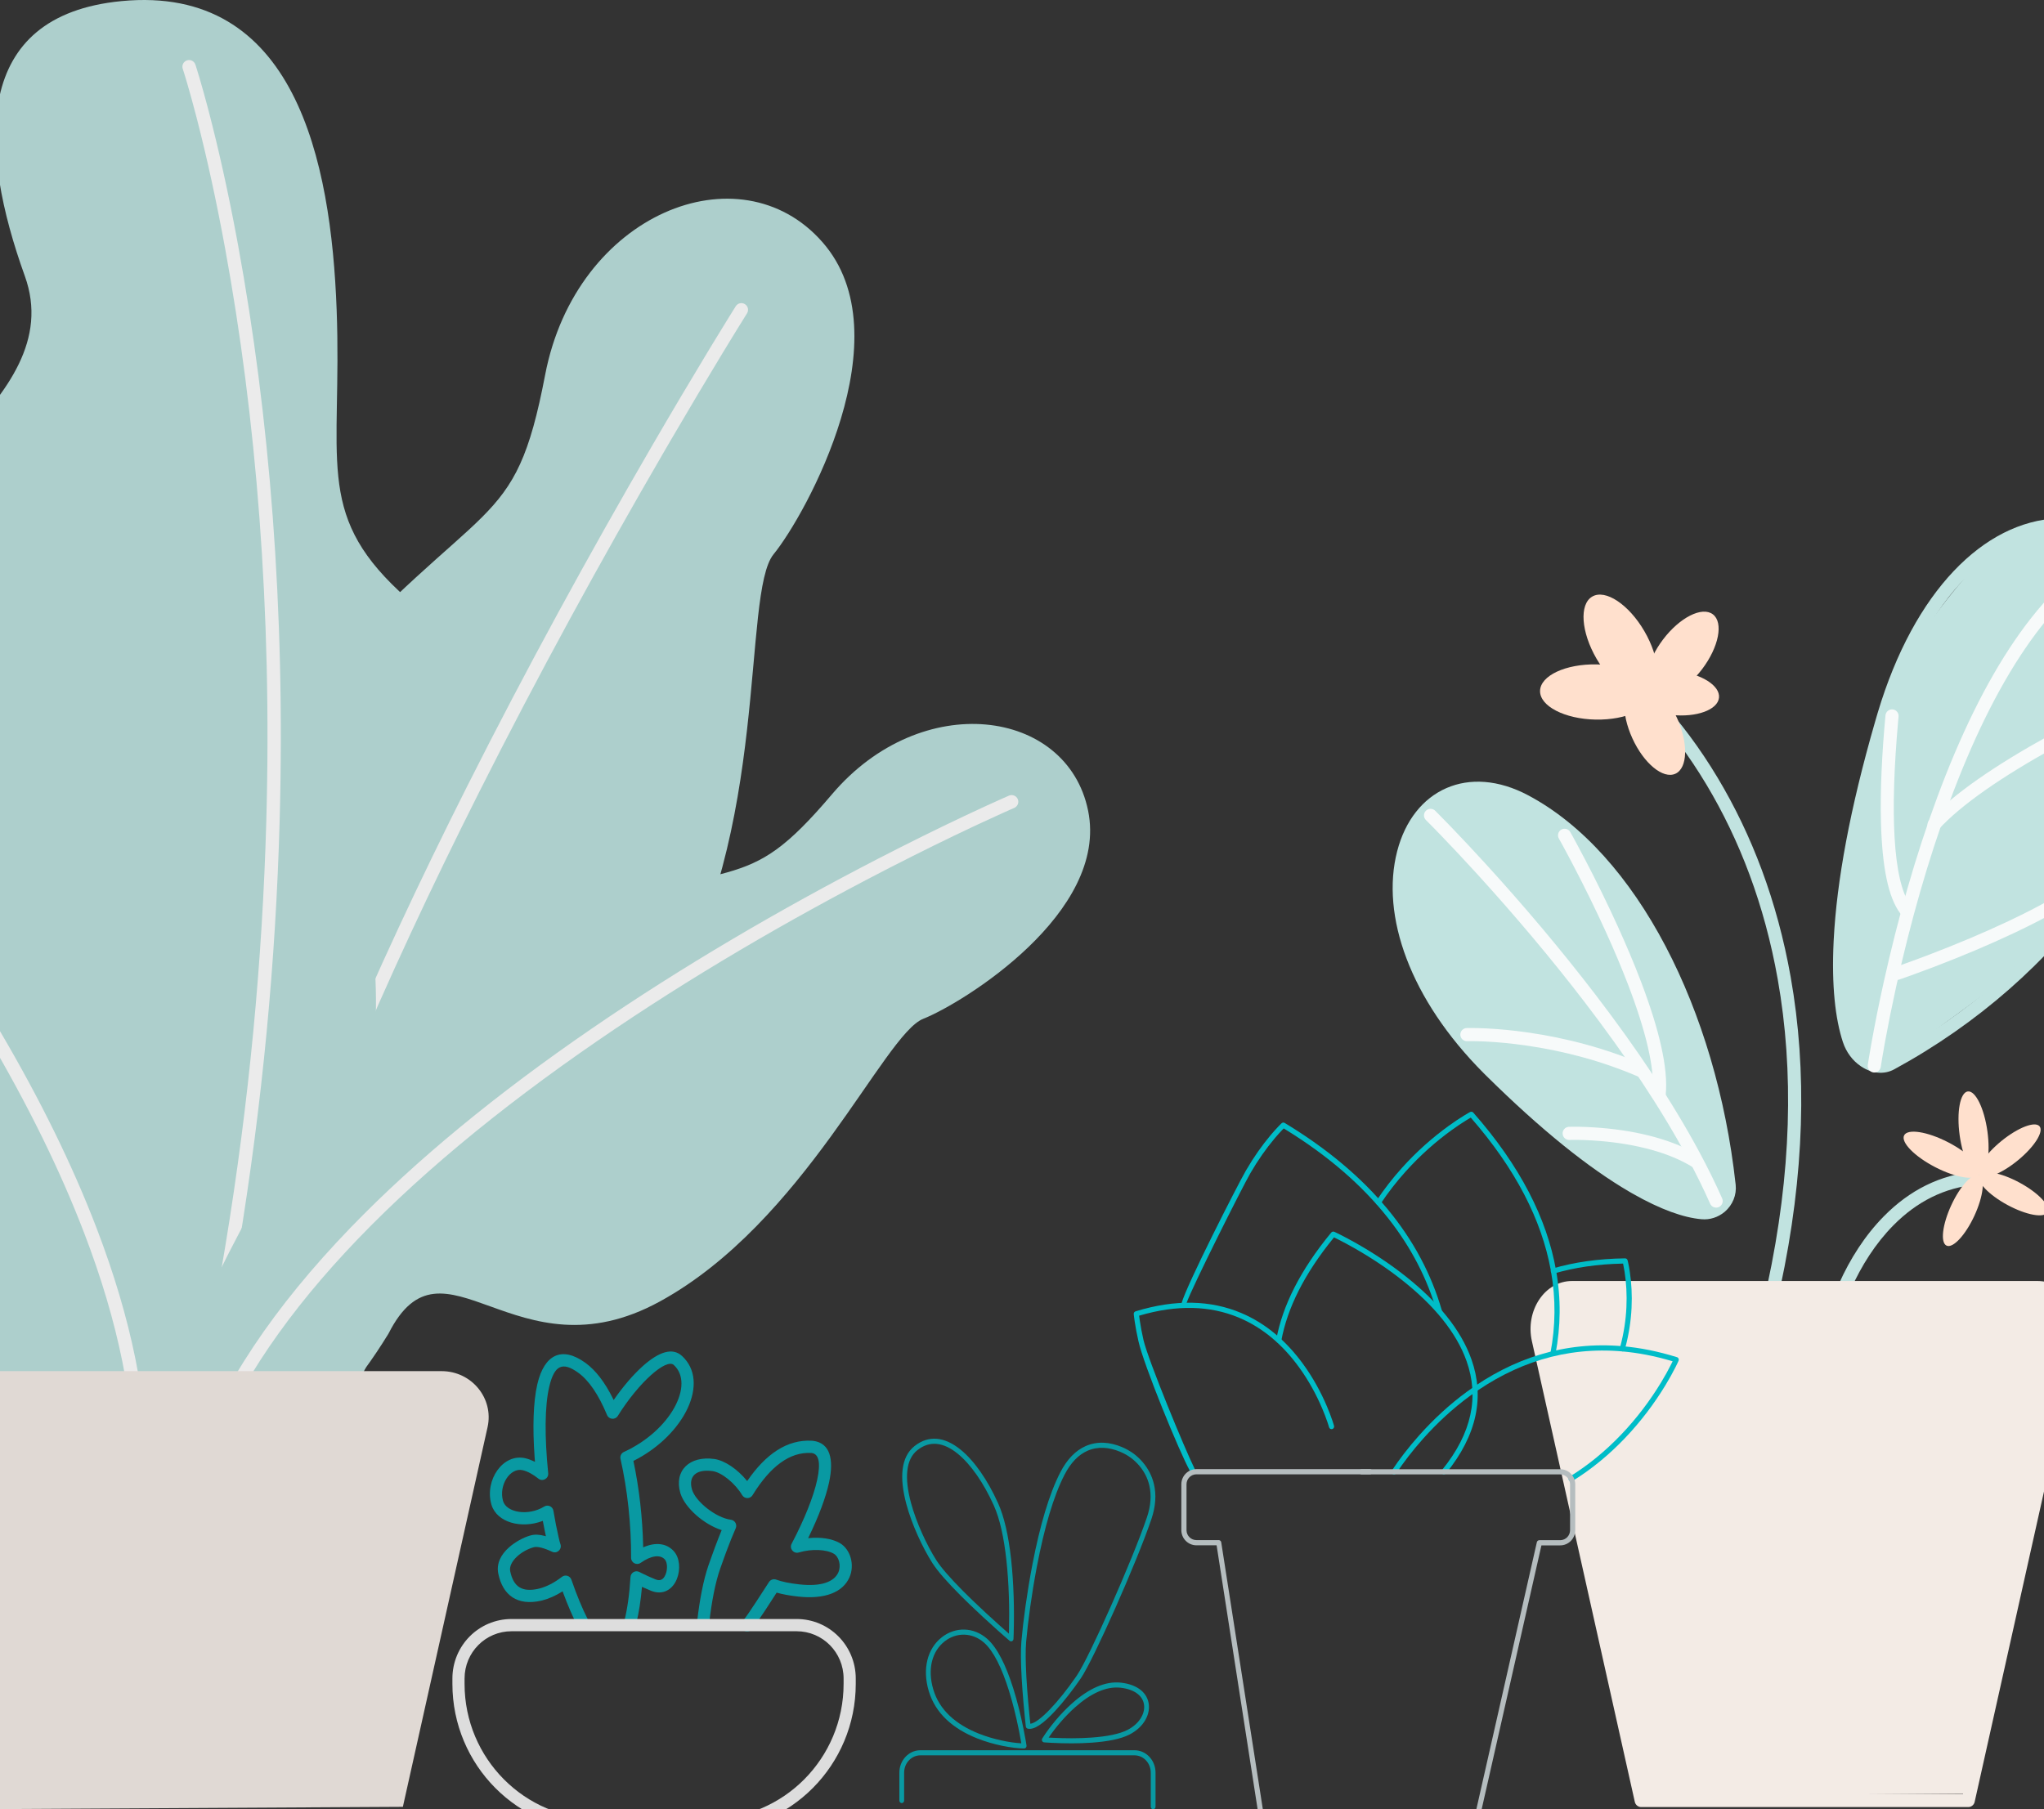 <svg width="375" height="332" viewBox="0 0 375 332" fill="none" xmlns="http://www.w3.org/2000/svg">
<rect x="0" y="0" width="375" height="332" fill="#333333" stroke="none"/>
<g opacity="0.9">
<path fill-rule="evenodd" clip-rule="evenodd" d="M39.865 273.31C34.89 238.294 24.003 161.936 56.583 125.9C89.164 89.864 94.343 98.434 100.01 68.805C105.678 39.177 135.731 27.178 150.859 44.4C166.028 61.582 147.801 94.516 141.929 101.699C136.057 108.882 141.358 153.121 122.234 183.729C103.11 214.338 72.405 192.422 73.71 219.031C71.956 271.473 39.865 273.31 39.865 273.31Z" fill="#BAE0DD"/>
<path fill-rule="evenodd" clip-rule="evenodd" d="M136.668 55.812C136.097 55.452 135.341 55.623 134.981 56.195L134.449 57.047L133.381 58.773C132.596 60.045 131.715 61.484 130.744 63.081L129.817 64.611C126.694 69.773 123.26 75.558 119.588 81.878C108.049 101.743 96.509 122.829 85.738 144.222C76.853 161.869 68.878 178.974 62.039 195.27C49.091 226.121 40.638 253.032 37.634 274.898C37.542 275.568 38.01 276.186 38.679 276.278C39.348 276.37 39.966 275.901 40.058 275.232C43.028 253.614 51.422 226.889 64.294 196.218C71.11 179.978 79.062 162.923 87.923 145.324C98.671 123.978 110.187 102.934 121.703 83.109L123.156 80.615C126.516 74.862 129.659 69.587 132.528 64.858L134.029 62.394C134.41 61.77 134.774 61.176 135.121 60.613L136.693 58.074L137.051 57.5C137.411 56.928 137.24 56.172 136.668 55.812Z" fill="white"/>
<path fill-rule="evenodd" clip-rule="evenodd" d="M22.29 0.202C54.137 -2.859 60.743 29.463 61.762 56.807C62.782 84.15 57.725 93.986 73.261 108.515C88.797 123.084 63.516 142.755 65.677 157.202C67.838 171.649 82.762 210.257 24.737 295.797C22.617 298.898 19.599 323.875 19.599 323.875L7.04 320.488C7.04 320.488 15.114 300.204 5.98 275.636C-3.154 251.027 -18.649 239.477 -20.117 208.706C-21.585 177.934 0.393 183.893 -3.643 163.65C-7.68 143.408 -28.313 129.41 -26.723 109.127C-25.133 88.803 12.993 74.029 4.553 50.645C-3.888 27.219 -5.275 2.855 22.29 0.202Z" fill="#BAE0DD"/>
<path fill-rule="evenodd" clip-rule="evenodd" d="M34.302 11.079C33.683 11.284 33.338 11.936 33.505 12.557L33.695 13.156L33.843 13.634C33.947 13.972 34.061 14.349 34.184 14.764L34.354 15.338C34.839 16.996 35.372 18.919 35.942 21.101L36.19 22.06C37.929 28.822 39.663 36.66 41.287 45.511C46.947 76.351 49.942 111.693 48.855 150.698C47.435 201.658 39.098 254.604 22.426 308.7C22.227 309.346 22.589 310.031 23.235 310.23C23.88 310.43 24.565 310.067 24.764 309.421C41.503 255.108 49.874 201.942 51.301 150.766C52.393 111.584 49.383 76.071 43.694 45.068L43.459 43.802C41.814 34.991 40.062 27.196 38.309 20.482L38.007 19.339C37.544 17.598 37.107 16.033 36.701 14.649L36.53 14.066C36.362 13.502 36.211 13.006 36.078 12.579L35.848 11.856C35.635 11.214 34.943 10.866 34.302 11.079Z" fill="white"/>
<path fill-rule="evenodd" clip-rule="evenodd" d="M24.166 270.535C35.094 242.906 58.908 182.587 97.482 169.65C136.057 156.713 136.22 165.079 152.653 145.734C169.086 126.39 195.795 129.981 199.628 148.754C203.461 167.527 176.589 184.097 169.372 186.954C162.154 189.81 147.597 224.296 121.051 238.824C94.506 253.353 81.376 224.745 71.263 244.742C48.184 282.329 24.166 270.535 24.166 270.535Z" fill="#BAE0DD"/>
<path fill-rule="evenodd" clip-rule="evenodd" d="M186.724 146.638C186.467 146.039 185.788 145.751 185.184 145.971L185.085 146.011L184.671 146.192C184.397 146.312 184.087 146.449 183.742 146.603L183.384 146.763C181.979 147.392 180.349 148.137 178.514 148.995L176.925 149.741C172.103 152.018 166.81 154.626 161.153 157.544C143.196 166.81 125.237 177.3 108.471 188.808C91.339 200.567 76.416 212.75 64.338 225.253C50.34 239.742 40.48 254.338 35.407 268.949C35.185 269.588 35.522 270.286 36.161 270.508C36.799 270.73 37.496 270.392 37.718 269.753C47.033 242.924 72.771 216.281 109.854 190.828C126.529 179.382 144.401 168.942 162.274 159.721L163.519 159.08C168.889 156.327 173.914 153.864 178.499 151.706L179.549 151.214C181.144 150.468 182.582 149.809 183.85 149.238L185.222 148.625L186.084 148.247C186.705 147.979 186.991 147.259 186.724 146.638Z" fill="white"/>
<path fill-rule="evenodd" clip-rule="evenodd" d="M38.275 277.513C37.623 245.599 36.154 175.935 2.147 148.469C-31.861 121.003 -35.164 129.369 -44.461 103.74C-53.758 78.11 -82.016 71.703 -92.903 89.17C-103.791 106.637 -82.954 133.409 -76.756 138.96C-70.558 144.51 -68.804 184.709 -47.478 209.318C-26.152 233.886 -2.257 210.012 0.434 233.927C9.691 280.37 38.275 277.513 38.275 277.513Z" fill="#BAE0DD"/>
<path fill-rule="evenodd" clip-rule="evenodd" d="M-79.354 92.039C-79.82 92.528 -79.802 93.303 -79.313 93.77L-78.619 94.441L-77.765 95.277C-76.973 96.057 -76.084 96.941 -75.104 97.927L-74.116 98.924C-70.756 102.328 -67.049 106.196 -63.077 110.48C-50.887 123.627 -38.697 137.98 -27.322 153.06C-8.229 178.372 6.585 203.114 15.459 226.295C21.698 242.592 24.838 257.756 24.533 271.569C24.518 272.245 25.054 272.805 25.729 272.82C26.405 272.835 26.964 272.299 26.979 271.623C27.292 257.462 24.088 241.992 17.744 225.419C8.776 201.993 -6.15 177.064 -25.37 151.585C-36.544 136.77 -48.497 122.66 -60.467 109.696L-61.284 108.814C-65.426 104.346 -69.283 100.328 -72.763 96.812L-73.855 95.712C-74.652 94.914 -75.385 94.186 -76.051 93.53L-77.021 92.581L-77.624 91.998C-78.113 91.531 -78.887 91.549 -79.354 92.039Z" fill="white"/>
<path fill-rule="evenodd" clip-rule="evenodd" d="M-6.783 332L-21.993 261.968C-23.257 256.663 -19.139 251.602 -13.593 251.602H81.009C86.554 251.602 90.632 256.622 89.449 261.887L73.913 331.551" fill="#F3EBE5"/>
</g>
<path d="M379.77 168.84C376.468 173.784 355.275 189.03 345.091 196.034C343.852 195.485 341.045 194.057 339.724 192.738C338.072 191.09 337.66 174.197 338.072 168.84C338.485 163.484 345.091 132.993 347.568 125.576C350.045 118.159 363.256 100.854 370.275 97.146C377.293 93.437 387.202 98.382 390.092 99.206C392.982 100.03 395.459 107.446 397.523 112.391C399.587 117.335 398.349 129.696 397.523 134.641C396.697 139.585 383.899 162.659 379.77 168.84Z" fill="#C1E3E0"/>
<path d="M317.017 214.164C317.678 219.109 316.191 221.443 315.366 221.993C312.889 221.718 307.274 220.922 304.632 219.933C301.329 218.697 288.53 210.044 286.879 208.808C285.228 207.572 268.714 191.914 267.062 190.266C265.411 188.618 259.631 177.081 258.392 173.785C257.154 170.488 256.741 163.072 256.741 158.951C256.741 154.831 261.695 148.238 263.759 146.59C265.824 144.942 271.191 144.53 274.906 144.942C278.622 145.354 286.053 150.71 289.356 153.183C292.659 155.655 296.787 161.423 300.09 165.544C303.393 169.664 308.347 182.025 310.411 186.97C312.476 191.914 316.191 207.984 317.017 214.164Z" fill="#C1E3E0"/>
<path fill-rule="evenodd" clip-rule="evenodd" d="M256.333 156.191C253.273 168.013 258.689 183.378 272.203 196.928L272.615 197.338C282.786 207.401 291.516 214.352 298.903 218.666L299.452 218.984C304.726 221.998 308.929 223.441 312.133 223.724C313.678 223.874 315.204 223.383 316.426 222.364C317.886 221.106 318.631 219.276 318.434 217.406L318.417 217.262C314.909 185.379 300.345 156.547 280.377 145.944C269.426 140.118 259.275 144.828 256.333 156.191ZM279.245 148.074C298.195 158.135 312.306 185.797 315.917 216.616L316.023 217.551C316.171 218.68 315.741 219.771 314.867 220.525C314.148 221.124 313.258 221.411 312.355 221.323C309.411 221.063 305.361 219.646 300.119 216.584C293.003 212.428 284.541 205.708 274.652 195.961L274.31 195.623C261.064 182.537 255.81 167.831 258.667 156.796C261.224 146.919 269.691 142.99 279.245 148.074Z" fill="#C1E3E0"/>
<path fill-rule="evenodd" clip-rule="evenodd" d="M261.596 148.774C262.046 148.319 262.767 148.297 263.243 148.71L263.34 148.803L263.966 149.432C264.456 149.926 265.016 150.499 265.642 151.145L266.411 151.941C268.264 153.87 270.3 156.039 272.476 158.422C279.348 165.944 286.22 174.045 292.636 182.419C300.324 192.452 306.831 202.202 311.783 211.423C313.338 214.32 314.731 217.149 315.953 219.905C316.223 220.513 315.948 221.226 315.339 221.495C314.731 221.765 314.019 221.491 313.749 220.882C312.552 218.184 311.186 215.409 309.659 212.564C304.775 203.47 298.337 193.824 290.723 183.886C284.58 175.868 278.011 168.098 271.428 160.851L270.696 160.048C268.421 157.557 266.3 155.301 264.384 153.313L263.546 152.447C263.309 152.203 263.082 151.971 262.867 151.751L261.914 150.786L261.605 150.479C261.132 150.01 261.128 149.247 261.596 148.774Z" fill="#F7FAFA"/>
<path fill-rule="evenodd" clip-rule="evenodd" d="M269.082 188.645L269.576 188.637C270.378 188.63 271.419 188.65 272.669 188.711L272.906 188.724C275.156 188.842 277.609 189.074 280.22 189.447C287.378 190.468 294.621 192.372 301.585 195.374C302.197 195.637 302.479 196.347 302.215 196.958C301.952 197.57 301.243 197.852 300.631 197.588C293.877 194.677 286.838 192.827 279.879 191.834C277.341 191.472 274.96 191.246 272.78 191.132L272.329 191.109C271.227 191.058 270.31 191.042 269.601 191.048L269.164 191.055C268.499 191.078 267.941 190.556 267.918 189.891C267.896 189.225 268.417 188.668 269.082 188.645Z" fill="#F7FAFA"/>
<path fill-rule="evenodd" clip-rule="evenodd" d="M286.452 152.228C287.032 151.901 287.767 152.106 288.094 152.686L288.438 153.305C288.564 153.532 288.702 153.783 288.852 154.058L289.277 154.843C289.762 155.741 290.284 156.724 290.837 157.783C292.889 161.715 294.941 165.883 296.857 170.104C298.373 173.444 299.742 176.683 300.928 179.774L301.181 180.441C304.439 189.068 306.065 196.03 305.603 200.856C305.54 201.519 304.951 202.005 304.288 201.941C303.626 201.878 303.14 201.289 303.203 200.626C303.632 196.154 301.977 189.245 298.677 180.638C297.509 177.594 296.159 174.399 294.662 171.101C292.765 166.923 290.732 162.794 288.699 158.899L288.215 157.976C287.845 157.274 287.491 156.61 287.156 155.989L286.648 155.053L286.067 154.001C286.035 153.943 286.011 153.9 285.995 153.871C285.668 153.291 285.872 152.556 286.452 152.228Z" fill="#F7FAFA"/>
<path fill-rule="evenodd" clip-rule="evenodd" d="M287.773 206.775L287.872 206.769L288.489 206.758C289.902 206.744 291.706 206.799 293.77 206.971C297.167 207.254 300.525 207.802 303.677 208.681C306.691 209.521 309.394 210.633 311.704 212.052C312.272 212.4 312.449 213.142 312.101 213.71C311.752 214.277 311.01 214.455 310.443 214.106C308.34 212.815 305.841 211.788 303.03 211.004C300.038 210.17 296.825 209.645 293.569 209.374C291.497 209.201 289.701 209.151 288.337 209.171L287.933 209.18C287.268 209.205 286.708 208.685 286.684 208.02C286.66 207.378 287.142 206.835 287.773 206.775Z" fill="#F7FAFA"/>
<path fill-rule="evenodd" clip-rule="evenodd" d="M377.562 95.107C363.953 95.708 351.192 108.447 344.513 130.721L344.313 131.399L344.004 132.46C339.374 148.492 336.977 161.714 336.423 172.396L336.405 172.747C336.01 180.912 336.717 186.967 338.095 191.189C338.701 193.053 339.874 194.641 341.426 195.676C343.397 197.007 345.684 197.241 347.542 196.209C378.061 179.607 399.652 150.267 399.997 121.062C400.198 105.312 390.462 94.537 377.562 95.107ZM397.586 121.032C397.252 149.268 376.203 177.873 346.38 194.096C345.359 194.663 344.034 194.527 342.769 193.673C341.671 192.942 340.83 191.802 340.388 190.442C339.105 186.511 338.432 180.748 338.813 172.863L338.849 172.172C339.433 161.629 341.842 148.528 346.473 132.601L346.627 132.075C349.95 120.687 354.807 111.883 360.715 105.925C365.979 100.616 371.908 97.77 377.669 97.516C389.106 97.011 397.77 106.599 397.586 121.032Z" fill="#C1E3E0"/>
<path fill-rule="evenodd" clip-rule="evenodd" d="M387.375 100.452C387.963 100.139 388.693 100.361 389.006 100.949C389.319 101.536 389.097 102.266 388.51 102.58C376.137 109.177 365.869 124.994 357.642 147.223C353.713 157.84 350.509 169.225 347.978 180.611L347.74 181.691C347.037 184.909 346.432 187.931 345.922 190.703L345.755 191.618C345.599 192.488 345.46 193.285 345.34 194.003L345.115 195.385L345.055 195.774C344.957 196.433 344.344 196.887 343.685 196.79C343.05 196.695 342.605 196.122 342.662 195.49L342.678 195.366L342.821 194.461L342.922 193.845C343.027 193.214 343.146 192.52 343.28 191.766L343.383 191.19C343.986 187.839 344.731 184.107 345.624 180.088C348.177 168.603 351.41 157.116 355.381 146.386C363.796 123.65 374.345 107.4 387.375 100.452Z" fill="#F7FAFA"/>
<path fill-rule="evenodd" clip-rule="evenodd" d="M396.695 124.688C397.304 124.418 398.016 124.692 398.286 125.301C398.556 125.909 398.282 126.622 397.673 126.892C391.51 129.627 384.418 133.058 377.553 136.833L376.855 137.219C367.24 142.552 359.85 147.636 355.719 152.126C355.268 152.616 354.506 152.647 354.016 152.197C353.526 151.746 353.494 150.983 353.945 150.493C358.346 145.709 366.037 140.438 376.03 134.92L376.392 134.72C383.325 130.908 390.475 127.449 396.695 124.688Z" fill="#F7FAFA"/>
<path fill-rule="evenodd" clip-rule="evenodd" d="M345.917 131.264C345.978 130.601 346.566 130.114 347.229 130.175C347.891 130.237 348.379 130.824 348.317 131.487L348.226 132.487C346.779 148.749 347.2 161.751 350.567 166.172C350.971 166.701 350.868 167.458 350.339 167.861C349.809 168.265 349.053 168.163 348.649 167.633C346.391 164.669 345.311 158.962 345.093 151.011C344.931 145.081 345.262 138.305 345.917 131.264Z" fill="#F7FAFA"/>
<path fill-rule="evenodd" clip-rule="evenodd" d="M383.773 160.094C384.293 159.678 385.052 159.762 385.468 160.281C385.884 160.801 385.8 161.56 385.28 161.976C381.537 164.974 376.14 168.073 369.506 171.207C364.902 173.382 359.974 175.447 355.047 177.335L354.26 177.635C352.964 178.127 351.744 178.577 350.619 178.982L349.572 179.355L348.468 179.739C347.838 179.953 347.153 179.615 346.94 178.984C346.734 178.376 347.041 177.718 347.628 177.48L348.937 177.022L349.472 176.832C350.894 176.323 352.478 175.738 354.184 175.083C359.059 173.215 363.933 171.173 368.476 169.027C374.954 165.966 380.206 162.951 383.773 160.094Z" fill="#F7FAFA"/>
<path fill-rule="evenodd" clip-rule="evenodd" d="M362.526 214.972C363.19 214.916 363.773 215.409 363.829 216.072C363.885 216.736 363.392 217.319 362.729 217.375C356.735 217.88 351.647 220.518 347.372 224.843C344.095 228.158 341.512 232.233 339.578 236.559C339.307 237.167 338.594 237.439 337.986 237.167C337.378 236.896 337.106 236.183 337.377 235.575C339.42 231.004 342.153 226.692 345.657 223.148C350.315 218.436 355.922 215.529 362.526 214.972Z" fill="#C1E3E0"/>
<path fill-rule="evenodd" clip-rule="evenodd" d="M363.13 215.647C364.537 215.453 365.204 211.856 364.62 207.612C364.035 203.368 362.421 200.085 361.014 200.279C359.607 200.472 358.94 204.07 359.524 208.314C360.108 212.558 361.723 215.841 363.13 215.647Z" fill="#FFE0CD"/>
<path fill-rule="evenodd" clip-rule="evenodd" d="M370.14 212.979C373.188 210.501 375.001 207.682 374.189 206.683C373.377 205.684 370.248 206.883 367.2 209.361C364.151 211.84 362.339 214.658 363.151 215.657C363.962 216.656 367.092 215.457 370.14 212.979Z" fill="#FFE0CD"/>
<path fill-rule="evenodd" clip-rule="evenodd" d="M363.122 215.45C363.774 214.188 361.217 211.571 357.412 209.605C353.606 207.639 349.993 207.069 349.341 208.331C348.689 209.593 351.246 212.21 355.052 214.176C358.857 216.142 362.47 216.712 363.122 215.45Z" fill="#FFE0CD"/>
<path fill-rule="evenodd" clip-rule="evenodd" d="M375.661 222.442C376.273 221.31 373.968 218.877 370.512 217.01C367.056 215.142 363.759 214.546 363.147 215.679C362.535 216.811 364.84 219.244 368.296 221.111C371.752 222.979 375.05 223.575 375.661 222.442Z" fill="#FFE0CD"/>
<path fill-rule="evenodd" clip-rule="evenodd" d="M362.227 223.095C363.877 219.53 364.268 216.201 363.1 215.66C361.931 215.12 359.647 217.571 357.997 221.137C356.347 224.702 355.956 228.03 357.124 228.571C358.292 229.112 360.577 226.66 362.227 223.095Z" fill="#FFE0CD"/>
<path fill-rule="evenodd" clip-rule="evenodd" d="M298.033 123.997C298.446 123.474 299.205 123.386 299.727 123.799L299.873 123.918C299.935 123.969 300.011 124.033 300.099 124.108L300.324 124.301C300.557 124.503 300.814 124.733 301.094 124.989C302.153 125.961 303.33 127.131 304.595 128.502C308.197 132.408 311.795 137.152 315.15 142.756C321.381 153.163 326.051 165.319 328.524 179.275C331.555 196.387 331.122 215.4 326.597 236.361C326.456 237.012 325.815 237.426 325.164 237.285C324.513 237.145 324.1 236.503 324.24 235.853C328.7 215.194 329.126 196.496 326.15 179.695C323.73 166.037 319.166 154.156 313.082 143.995C309.814 138.538 306.316 133.925 302.823 130.137C301.605 128.816 300.475 127.693 299.465 126.767L299.209 126.535C298.962 126.311 298.737 126.115 298.538 125.946L298.277 125.728C298.258 125.712 298.243 125.7 298.231 125.69C297.709 125.277 297.62 124.519 298.033 123.997Z" fill="#C1E3E0"/>
<path fill-rule="evenodd" clip-rule="evenodd" d="M302.488 127.243C304.903 125.833 304.539 120.712 301.674 115.805C298.81 110.898 294.53 108.063 292.115 109.473C289.701 110.883 290.065 116.004 292.929 120.911C295.794 125.818 300.074 128.653 302.488 127.243Z" fill="#FFE0CD"/>
<path fill-rule="evenodd" clip-rule="evenodd" d="M303.114 127.185C303.169 124.389 298.61 122.031 292.93 121.917C287.25 121.804 282.6 123.979 282.544 126.775C282.489 129.571 287.048 131.93 292.728 132.043C298.408 132.156 303.058 129.981 303.114 127.185Z" fill="#FFE0CD"/>
<path fill-rule="evenodd" clip-rule="evenodd" d="M312.281 122.78C315.35 118.729 316.231 114.228 314.25 112.727C312.269 111.226 308.175 113.293 305.107 117.345C302.038 121.396 301.157 125.897 303.138 127.398C305.119 128.899 309.213 126.832 312.281 122.78Z" fill="#FFE0CD"/>
<path fill-rule="evenodd" clip-rule="evenodd" d="M307.377 141.978C309.64 140.949 309.769 136.364 307.665 131.737C305.562 127.111 302.022 124.194 299.76 125.223C297.497 126.252 297.368 130.837 299.472 135.463C301.575 140.09 305.114 143.007 307.377 141.978Z" fill="#FFE0CD"/>
<path fill-rule="evenodd" clip-rule="evenodd" d="M315.374 128.031C315.61 125.801 312.097 123.602 307.529 123.119C302.96 122.636 299.066 124.051 298.83 126.281C298.594 128.51 302.106 130.709 306.675 131.192C311.243 131.676 315.138 130.26 315.374 128.031Z" fill="#FFE0CD"/>
<path fill-rule="evenodd" clip-rule="evenodd" d="M373.838 235.062H288.411C283.359 235.062 279.803 240.568 281.047 246.097L299.932 330.652C300.055 331.203 300.544 331.595 301.108 331.595H361.101C361.665 331.595 362.154 331.203 362.277 330.652L381.163 246.095C382.404 240.576 378.858 235.062 373.838 235.062ZM373.838 237.473L373.943 237.475C377.234 237.557 379.727 241.492 378.81 245.568L360.134 329.184H302.074L283.399 245.57C282.47 241.442 285.034 237.473 288.411 237.473H373.838Z" fill="#F3EBE5"/>
<path d="M379.357 245.479L360.366 329.123L301.742 329.535L281.925 244.655C281.925 243.694 282.173 241.276 283.163 239.298C284.154 237.321 286.053 236.552 286.879 236.414H373.578C377.706 236.826 377.706 238.474 379.357 240.947C380.679 242.924 379.908 244.792 379.357 245.479Z" fill="#F3EBE5"/>
<path fill-rule="evenodd" clip-rule="evenodd" d="M298.138 230.907C293.244 230.969 288.828 231.607 284.849 232.771C284.597 232.845 284.452 233.11 284.526 233.362C284.599 233.615 284.862 233.761 285.114 233.687C288.875 232.587 293.042 231.966 297.654 231.87L297.772 231.867L297.796 231.976C297.882 232.366 297.967 232.821 298.047 233.336C298.68 237.418 298.585 242.151 297.258 247.099C297.19 247.354 297.34 247.616 297.593 247.684C297.846 247.753 298.107 247.602 298.175 247.348C299.523 242.318 299.634 237.509 299.007 233.338L298.985 233.189C298.902 232.655 298.813 232.18 298.724 231.772L298.697 231.653C298.684 231.595 298.672 231.541 298.66 231.491L298.608 231.284C298.606 231.274 298.603 231.265 298.601 231.258C298.544 231.049 298.354 230.905 298.138 230.907Z" fill="#00BDC8"/>
<path fill-rule="evenodd" clip-rule="evenodd" d="M285.48 233.097C285.434 232.838 285.188 232.665 284.93 232.712C284.671 232.758 284.5 233.006 284.546 233.265C285.456 238.386 285.382 243.368 284.452 248.247C284.403 248.506 284.571 248.756 284.829 248.805C285.086 248.855 285.335 248.685 285.384 248.426C286.336 243.436 286.411 238.336 285.48 233.097Z" fill="#00BDC8"/>
<path fill-rule="evenodd" clip-rule="evenodd" d="M270.292 204.161C270.147 203.996 269.909 203.953 269.715 204.055L269.638 204.097C269.577 204.13 269.506 204.17 269.425 204.216L269.281 204.298C269.109 204.397 268.919 204.51 268.713 204.635L268.624 204.689C267.766 205.214 266.811 205.848 265.784 206.59C262.851 208.711 259.919 211.286 257.183 214.328C255.481 216.221 253.907 218.239 252.487 220.386C252.342 220.605 252.401 220.902 252.619 221.047C252.838 221.193 253.132 221.134 253.277 220.914C254.67 218.808 256.215 216.826 257.887 214.968C260.576 211.979 263.457 209.448 266.338 207.365C267.297 206.672 268.191 206.076 268.997 205.578L269.117 205.505C269.322 205.379 269.51 205.267 269.681 205.168L269.833 205.08L269.834 205.082C278.074 214.519 282.809 223.842 284.495 232.985L284.546 233.265C284.592 233.525 284.839 233.697 285.097 233.651C285.355 233.605 285.526 233.357 285.48 233.098C283.791 223.591 278.884 213.919 270.292 204.161Z" fill="#00BDC8"/>
<path fill-rule="evenodd" clip-rule="evenodd" d="M227.718 240.932C222.171 238.588 215.726 238.364 208.336 240.629C208.121 240.695 207.982 240.903 208.002 241.128L208.012 241.225L208.035 241.433L208.061 241.657C208.093 241.91 208.132 242.192 208.178 242.503C208.34 243.587 208.564 244.793 208.86 246.092C209.786 250.37 216.411 266.534 218.306 269.906C218.424 270.141 218.71 270.236 218.944 270.117C219.178 269.998 219.271 269.711 219.153 269.476C217.449 266.083 210.616 249.518 209.786 245.878C209.495 244.604 209.275 243.422 209.117 242.362L209.085 242.145C209.059 241.968 209.037 241.802 209.017 241.647L208.99 241.428L209.043 241.412C215.972 239.371 221.995 239.597 227.19 241.744L227.35 241.811C231.733 243.663 235.38 246.824 238.355 250.931C240.095 253.333 241.497 255.909 242.589 258.485C242.972 259.386 243.288 260.223 243.541 260.972L243.598 261.142C243.653 261.307 243.701 261.459 243.744 261.596L243.799 261.778L243.834 261.901C243.904 262.155 244.165 262.304 244.418 262.234C244.67 262.164 244.819 261.902 244.749 261.648L244.709 261.507C244.698 261.47 244.686 261.429 244.672 261.385L244.628 261.241C244.574 261.068 244.511 260.876 244.44 260.665C244.179 259.893 243.854 259.035 243.463 258.111C242.344 255.473 240.908 252.834 239.122 250.37C236.053 246.131 232.274 242.857 227.718 240.932Z" fill="#00BDC8"/>
<path fill-rule="evenodd" clip-rule="evenodd" d="M235.693 206.056C235.512 205.947 235.281 205.971 235.126 206.115L235.074 206.164L234.972 206.263C234.865 206.368 234.745 206.489 234.611 206.628L234.553 206.689C234.105 207.156 233.607 207.71 233.071 208.349C231.544 210.173 230.018 212.319 228.594 214.773C227.075 217.392 217.673 235.832 216.776 239.141C216.69 239.39 216.821 239.662 217.068 239.749C217.316 239.835 217.586 239.39 217.673 239.141C218.697 236.185 227.925 217.821 229.414 215.254C230.81 212.849 232.304 210.747 233.798 208.964L233.991 208.734C234.407 208.245 234.797 207.812 235.154 207.437L235.236 207.351C235.293 207.292 235.347 207.236 235.398 207.183L235.516 207.064L235.695 207.173C243.607 212.025 249.843 217.453 254.542 223.371L254.687 223.554C258.941 228.957 261.861 234.69 263.596 240.662C263.669 240.915 263.933 241.06 264.184 240.986C264.436 240.913 264.58 240.648 264.507 240.395C260.708 227.319 251.493 215.614 235.693 206.056Z" fill="#00BDC8"/>
<path fill-rule="evenodd" clip-rule="evenodd" d="M244.243 226.166C238.561 233.049 235.291 239.608 234.143 245.833C234.095 246.092 234.265 246.341 234.523 246.389C234.781 246.437 235.029 246.266 235.076 246.006C236.171 240.073 239.263 233.795 244.641 227.181L244.74 227.06L244.918 227.146C245.047 227.209 245.185 227.277 245.332 227.35L245.513 227.441L245.795 227.584C246.604 227.998 247.491 228.475 248.44 229.014C251.469 230.737 254.498 232.731 257.322 234.973C263.057 239.524 267.197 244.488 269.065 249.766C271.368 256.272 270.095 262.948 264.538 269.773C264.372 269.977 264.402 270.278 264.605 270.445C264.808 270.612 265.107 270.582 265.273 270.378C271.037 263.298 272.376 256.273 269.959 249.446C268.021 243.971 263.773 238.876 257.911 234.224C255.044 231.95 251.976 229.929 248.907 228.184L248.57 227.993C247.624 227.462 246.741 226.993 245.939 226.588L245.754 226.496C245.574 226.406 245.407 226.324 245.253 226.249L245.055 226.154L244.804 226.036C244.609 225.947 244.379 226 244.243 226.166Z" fill="#00BDC8"/>
<path fill-rule="evenodd" clip-rule="evenodd" d="M297.743 247.034C287.086 246.091 277.53 249.227 269.125 255.38C265.894 257.744 262.965 260.466 260.339 263.416C258.368 265.631 256.71 267.809 255.367 269.826C255.221 270.045 255.28 270.341 255.497 270.488C255.715 270.635 256.01 270.576 256.156 270.357C257.475 268.375 259.106 266.232 261.046 264.052C263.629 261.151 266.51 258.474 269.684 256.151C277.914 250.127 287.248 247.064 297.659 247.985C297.92 248.008 298.151 247.814 298.174 247.552C298.197 247.289 298.004 247.058 297.743 247.034Z" fill="#00BDC8"/>
<path fill-rule="evenodd" clip-rule="evenodd" d="M297.742 247.034C297.48 247.012 297.251 247.206 297.228 247.469C297.205 247.731 297.399 247.962 297.66 247.985C300.549 248.236 303.546 248.815 306.648 249.73L306.865 249.795L306.775 249.983C306.737 250.062 306.696 250.144 306.654 250.23L306.522 250.493C306.04 251.447 305.453 252.51 304.758 253.657C302.772 256.934 300.327 260.212 297.403 263.27C294.575 266.228 291.441 268.824 287.992 270.957C287.768 271.095 287.699 271.389 287.836 271.614C287.973 271.838 288.266 271.908 288.489 271.77C292.01 269.592 295.206 266.945 298.087 263.931C301.063 260.82 303.549 257.487 305.569 254.153C306.276 252.985 306.875 251.9 307.368 250.926L307.46 250.743C307.564 250.534 307.658 250.341 307.742 250.164L307.811 250.017C307.837 249.961 307.861 249.91 307.882 249.863L307.957 249.696L307.961 249.687C308.073 249.426 307.935 249.125 307.665 249.042C304.237 247.978 300.927 247.311 297.742 247.034Z" fill="#00BDC8"/>
<path fill-rule="evenodd" clip-rule="evenodd" d="M219.501 269.583C217.991 269.583 216.761 270.802 216.733 272.313L216.733 272.366V280.778C216.733 282.296 217.946 283.533 219.449 283.561L219.501 283.561L223.204 283.561L230.921 333.242C230.977 333.489 231.215 333.648 231.462 333.606L231.489 333.601C231.735 333.545 231.893 333.305 231.852 333.057L231.846 333.03L224.046 282.978C223.999 282.77 223.821 282.62 223.612 282.608L223.583 282.607H219.501C218.513 282.607 217.707 281.812 217.683 280.825L217.682 280.778V272.366C217.682 271.372 218.473 270.562 219.455 270.537L219.501 270.537H251.337C251.599 270.537 251.812 270.323 251.812 270.06C251.812 269.806 251.614 269.598 251.365 269.583L251.337 269.583H219.501Z" fill="#B5BDBF"/>
<path fill-rule="evenodd" clip-rule="evenodd" d="M249.813 269.599C249.551 269.599 249.338 269.812 249.338 270.076C249.338 270.33 249.536 270.537 249.785 270.552L249.813 270.553H286.231C287.219 270.553 288.025 271.348 288.05 272.335L288.051 272.381V280.794C288.051 281.787 287.26 282.598 286.277 282.622L286.231 282.623H282.419C282.207 282.623 282.022 282.764 281.963 282.966L281.956 282.994L270.581 333.215C270.523 333.472 270.683 333.727 270.938 333.786C271.185 333.842 271.43 333.695 271.5 333.454L271.507 333.426L282.797 283.577H286.231C287.742 283.577 288.972 282.358 288.999 280.846L289 280.794V272.381C289 270.863 287.787 269.627 286.283 269.599L286.231 269.599H249.813Z" fill="#B5BDBF"/>
<path fill-rule="evenodd" clip-rule="evenodd" d="M118.083 250.54C120.89 248.08 123.37 247.209 125.117 248.811C130.333 253.585 125.57 263.342 116.265 268.052L116.206 268.081L116.236 268.22C117.281 273.168 117.888 278.597 117.996 283.753L117.999 283.941L118.036 283.925C120.175 282.983 122.194 283.128 123.551 284.569L123.63 284.656C124.709 285.846 124.878 287.991 124.19 289.721C123.387 291.739 121.588 292.748 119.484 291.922L119.377 291.878C118.839 291.659 118.386 291.464 117.937 291.258L117.778 291.184L117.775 291.23C117.562 293.692 117.212 295.943 116.74 297.857L116.675 298.115C116.522 298.716 115.913 299.077 115.317 298.922C114.721 298.767 114.362 298.155 114.516 297.554C115.091 295.31 115.49 292.5 115.672 289.388C115.719 288.583 116.568 288.089 117.284 288.449L117.715 288.665C118.61 289.109 119.274 289.414 120.225 289.802C121.135 290.185 121.733 289.858 122.12 288.886C122.516 287.89 122.418 286.649 121.976 286.162C121.157 285.243 119.522 285.385 117.535 286.782C116.793 287.303 115.776 286.765 115.782 285.854C115.819 279.91 115.134 273.42 113.84 267.702C113.722 267.182 113.983 266.651 114.465 266.431C123.116 262.469 127.457 253.986 123.617 250.472C122.242 249.213 117.208 253.625 113.344 259.818C112.863 260.588 111.719 260.493 111.371 259.654C109.833 255.954 108.065 253.328 106.099 251.901C103.154 249.771 101.692 250.58 100.777 254.413C99.923 257.99 99.906 263.702 100.574 270.332C100.674 271.322 99.54 271.944 98.769 271.322C97.812 270.552 96.825 270.005 95.901 269.78C93.632 269.241 91.458 272.481 92.288 275.42C92.874 277.538 96.88 278.273 99.85 276.447C100.525 276.033 101.401 276.436 101.531 277.221C101.832 279.034 102.174 280.764 102.501 282.15L102.556 282.378L102.566 282.423C102.621 282.704 102.708 283.012 102.827 283.374C103.137 284.308 102.186 285.162 101.299 284.746C99.794 284.042 98.62 283.751 97.989 283.9L97.93 283.916C95.615 284.534 93.246 286.617 93.606 288.325C94.19 291.124 95.716 292.223 98.77 291.54C100.215 291.206 101.721 290.417 103.095 289.35C103.699 288.882 104.58 289.147 104.83 289.871C105.799 292.68 106.818 295.157 107.852 297.169C108.135 297.72 107.921 298.397 107.374 298.682C106.827 298.967 106.154 298.752 105.871 298.201C105.012 296.529 104.171 294.573 103.363 292.396L103.219 292.003L103.122 292.066C101.949 292.804 100.713 293.365 99.469 293.679L99.261 293.73C94.937 294.697 92.253 292.763 91.424 288.789C91.04 286.968 91.849 285.293 93.426 283.907C94.531 282.936 96.009 282.139 97.182 281.795L97.327 281.754C98.082 281.529 98.968 281.578 99.989 281.854L100.156 281.901L100.104 281.665L99.976 281.06C99.869 280.546 99.763 280.008 99.659 279.452L99.589 279.073L99.482 279.115C95.662 280.565 91.168 279.394 90.174 276.141L90.141 276.028C88.897 271.619 92.259 266.608 96.42 267.596C96.947 267.725 97.469 267.918 97.984 268.167L98.147 268.247L98.124 267.952L98.077 267.316C97.7 261.944 97.826 257.326 98.564 254.078L98.609 253.888C99.859 248.65 103.013 246.904 107.402 250.079C109.323 251.474 110.997 253.689 112.461 256.652L112.585 256.906L112.714 256.72C114.336 254.402 116.163 252.263 117.885 250.716L118.083 250.54Z" fill="#0999A2"/>
<path fill-rule="evenodd" clip-rule="evenodd" d="M137.08 271.777L137.116 271.725C140.488 266.82 144.403 264.111 148.964 264.376L149.127 264.387L149.188 264.393C152.248 264.788 153.031 267.681 152.111 271.987C151.513 274.784 150.187 278.287 148.379 282.012L148.26 282.255L148.439 282.236C150.548 282.032 152.586 282.332 153.991 283.106L154.109 283.173C156.043 284.319 156.861 287.189 155.827 289.482C154.61 292.184 151.329 293.516 146.398 292.964C144.877 292.797 143.6 292.562 142.555 292.265L142.486 292.244L140.664 295.058L140.227 295.723C139.251 297.203 138.525 298.239 137.941 298.957C137.551 299.437 136.849 299.508 136.372 299.115C135.896 298.723 135.826 298.015 136.215 297.536L136.404 297.298C136.97 296.57 137.715 295.486 138.712 293.959L140.896 290.591C140.978 290.467 141.045 290.364 141.094 290.29C141.38 289.857 141.925 289.68 142.409 289.86C143.401 290.23 144.808 290.531 146.642 290.733C150.708 291.187 153.036 290.242 153.796 288.555C154.369 287.283 153.906 285.658 152.983 285.111C151.616 284.31 148.959 284.165 146.535 284.881C145.589 285.16 144.775 284.156 145.236 283.279C147.553 278.87 149.261 274.651 149.931 271.515C150.602 268.375 150.21 266.837 148.968 266.629L148.934 266.624L148.822 266.617C144.881 266.397 141.34 269.112 138.178 274.182L138.064 274.367C137.624 275.081 136.589 275.074 136.16 274.353C134.849 272.154 132.396 270.189 130.756 269.949C127.707 269.523 126.251 270.899 126.958 273.338C127.613 275.515 131.3 278.502 134.102 278.874C134.84 278.972 135.277 279.757 134.976 280.442C134.4 281.751 133.864 283.09 133.319 284.553L133.085 285.185C133.007 285.399 132.928 285.617 132.845 285.847L132.144 287.812C131.253 290.31 130.558 293.906 130.121 297.775C130.052 298.391 129.499 298.833 128.887 298.763C128.275 298.693 127.836 298.137 127.905 297.521C128.347 293.607 129.045 289.955 129.966 287.278L130.576 285.564C130.785 284.979 130.967 284.476 131.151 283.978L131.231 283.765C131.566 282.864 131.899 282.008 132.24 281.174L132.404 280.777L132.347 280.758C129.109 279.701 125.714 276.716 124.855 274.088L124.821 273.978C123.619 269.835 126.523 267.092 131.069 267.726C132.997 268.008 135.314 269.621 136.992 271.668L137.08 271.777Z" fill="#0999A2"/>
<path fill-rule="evenodd" clip-rule="evenodd" d="M146.147 297.087H93.853C87.848 297.087 83 301.967 83 308.012V308.985C83 323.898 95.021 336 109.835 336H130.165C144.979 336 157 323.898 157 308.985V308.012C157 301.967 152.152 297.087 146.147 297.087ZM93.853 299.332H146.147C150.921 299.332 154.77 303.207 154.77 308.012V308.985C154.77 322.658 143.747 333.755 130.165 333.755H109.835C96.253 333.755 85.23 322.658 85.23 308.985V308.012C85.23 303.207 89.079 299.332 93.853 299.332Z" fill="#DDDDDD"/>
<path fill-rule="evenodd" clip-rule="evenodd" d="M208.145 321.169C210.25 321.169 211.965 322.975 211.999 325.209L212 325.277V331.533C212 331.791 211.804 332 211.562 332C211.329 332 211.138 331.806 211.125 331.561L211.124 331.533V325.277C211.124 323.546 209.814 322.132 208.196 322.103L208.145 322.103H168.855C167.23 322.103 165.904 323.498 165.876 325.223L165.876 325.277V330.397C165.876 330.655 165.68 330.864 165.438 330.864C165.205 330.864 165.014 330.67 165.001 330.425L165 330.397V325.277C165 323.035 166.695 321.206 168.791 321.169L168.855 321.169H208.145Z" fill="#0999A2"/>
<path fill-rule="evenodd" clip-rule="evenodd" d="M199.155 265.366C197.354 266.166 195.791 267.734 194.533 270.166C192.482 274.134 190.78 279.989 189.421 287.029L189.379 287.242C188.422 292.243 187.701 297.573 187.396 301.114L187.385 301.239C187.251 302.824 187.279 305.09 187.436 307.868C187.514 309.252 187.622 310.719 187.752 312.228L187.795 312.716C187.867 313.526 187.942 314.31 188.017 315.056L188.084 315.708C188.106 315.914 188.127 316.107 188.146 316.285L188.189 316.671L188.204 316.807C188.227 317.002 188.362 317.162 188.543 317.205C189.734 317.49 191.431 316.275 193.59 313.944C195.185 312.221 196.959 309.933 198.294 307.966C200.597 304.595 208.521 286.791 211.244 278.75C212.037 276.405 212.159 274.27 211.71 272.352C211.343 270.789 210.616 269.439 209.636 268.294C209.128 267.701 208.585 267.2 208.041 266.789L207.992 266.752C207.719 266.548 207.496 266.404 207.346 266.317L207.329 266.309C207.25 266.256 207.109 266.168 206.911 266.056C206.585 265.874 206.216 265.692 205.809 265.522C203.619 264.609 201.321 264.404 199.155 265.366ZM205.489 266.391C205.865 266.548 206.205 266.716 206.503 266.883L206.602 266.939C206.634 266.958 206.664 266.975 206.692 266.992L206.791 267.053L206.876 267.108L206.946 267.149C206.97 267.163 206.999 267.18 207.033 267.202L207.06 267.219C207.202 267.31 207.361 267.42 207.534 267.55C208.029 267.925 208.526 268.382 208.989 268.923C209.876 269.96 210.531 271.176 210.86 272.578C211.267 274.313 211.155 276.259 210.42 278.434C207.723 286.398 199.831 304.131 197.585 307.418L197.487 307.562L197.302 307.831C194.277 312.205 190.665 316.127 189.03 316.308L188.987 315.901C188.97 315.742 188.952 315.573 188.933 315.396L188.888 314.955C188.798 314.066 188.709 313.119 188.624 312.142C188.495 310.643 188.388 309.185 188.31 307.812L188.294 307.521C188.154 304.919 188.133 302.796 188.257 301.323L188.279 301.072C188.584 297.608 189.281 292.461 190.204 287.607L190.238 287.429C191.588 280.379 193.281 274.523 195.301 270.616C196.465 268.363 197.881 266.943 199.492 266.228C201.416 265.374 203.492 265.558 205.489 266.391Z" fill="#0999A2"/>
<path fill-rule="evenodd" clip-rule="evenodd" d="M167.79 265.348C165.291 267.326 164.964 271.118 166.295 276.048C167.288 279.727 169.221 283.927 171.062 286.822L171.145 286.949C172.107 288.413 173.845 290.38 176.199 292.741C176.711 293.255 177.248 293.783 177.808 294.324C179.431 295.891 181.169 297.494 182.906 299.047L183.383 299.472C183.734 299.783 184.067 300.077 184.38 300.351L184.716 300.644L185.225 301.085C185.497 301.318 185.899 301.135 185.935 300.772L185.937 300.736L185.95 300.442L185.963 300.091C185.967 299.966 185.972 299.834 185.976 299.695L185.979 299.589C186.097 295.416 185.997 290.7 185.512 286.228L185.472 285.869C185.004 281.753 184.24 278.341 183.12 275.853C181.206 271.599 178.758 268.051 176.217 265.994C173.307 263.639 170.374 263.302 167.79 265.348ZM175.688 266.738C178.103 268.693 180.472 272.126 182.331 276.257C183.432 278.705 184.188 282.152 184.642 286.336C185.111 290.654 185.216 295.217 185.111 299.278L185.097 299.77L184.618 299.35C184.257 299.033 183.873 298.692 183.469 298.331C181.74 296.786 180.01 295.19 178.397 293.632C177.841 293.095 177.307 292.57 176.799 292.061L176.6 291.86C174.323 289.564 172.658 287.661 171.786 286.297C169.996 283.481 168.103 279.368 167.137 275.79C165.896 271.194 166.191 267.777 168.313 266.097C170.55 264.326 173.063 264.614 175.688 266.738Z" fill="#0999A2"/>
<path fill-rule="evenodd" clip-rule="evenodd" d="M172.781 300.442C170.183 302.485 169.162 306.166 170.394 310.308C171.602 314.367 174.789 317.204 179.276 318.994C182.298 320.199 185.792 320.829 187.891 320.842C188.153 320.844 188.356 320.603 188.33 320.33L188.317 320.241L188.29 320.068L188.254 319.843C188.236 319.737 188.217 319.625 188.197 319.505L188.132 319.129C188.021 318.503 187.892 317.818 187.743 317.088C187.255 314.682 186.662 312.275 185.962 310.026L185.876 309.752C184.538 305.529 182.977 302.393 181.15 300.755L181.091 300.703C178.608 298.526 175.259 298.494 172.781 300.442ZM180.535 301.424C182.263 302.938 183.807 306.069 185.13 310.32C185.819 312.534 186.405 314.91 186.887 317.286L186.986 317.778C187.102 318.37 187.206 318.928 187.295 319.443L187.364 319.844L187.372 319.893L187.285 319.888C185.25 319.773 182.224 319.173 179.583 318.119C175.324 316.42 172.343 313.767 171.229 310.026C170.108 306.255 171.012 302.993 173.301 301.194C175.461 299.496 178.366 299.524 180.535 301.424Z" fill="#0999A2"/>
<path fill-rule="evenodd" clip-rule="evenodd" d="M196.682 312.567C194.527 314.486 192.513 316.957 191.225 318.994C191.042 319.283 191.21 319.672 191.529 319.717L191.564 319.721L191.74 319.735L191.939 319.749C192.216 319.768 192.528 319.787 192.872 319.805L192.987 319.811C195.382 319.932 197.911 319.945 200.284 319.778C203.234 319.57 205.593 319.104 207.169 318.312L207.242 318.274C209.567 317.083 210.948 314.961 210.781 312.903C210.603 310.704 208.746 309.116 205.681 308.769C202.767 308.438 199.715 309.867 196.682 312.567ZM205.588 309.697C208.272 310.002 209.771 311.282 209.908 312.983C210.039 314.6 208.909 316.358 206.929 317.398L206.861 317.434C205.411 318.183 203.118 318.642 200.226 318.846C197.891 319.011 195.393 318.998 193.029 318.878L192.915 318.872C192.764 318.864 192.62 318.856 192.482 318.848L192.393 318.843L192.47 318.731C193.706 316.933 195.427 314.901 197.244 313.283C200.112 310.73 202.956 309.399 205.588 309.697Z" fill="#0999A2"/>
</svg>
